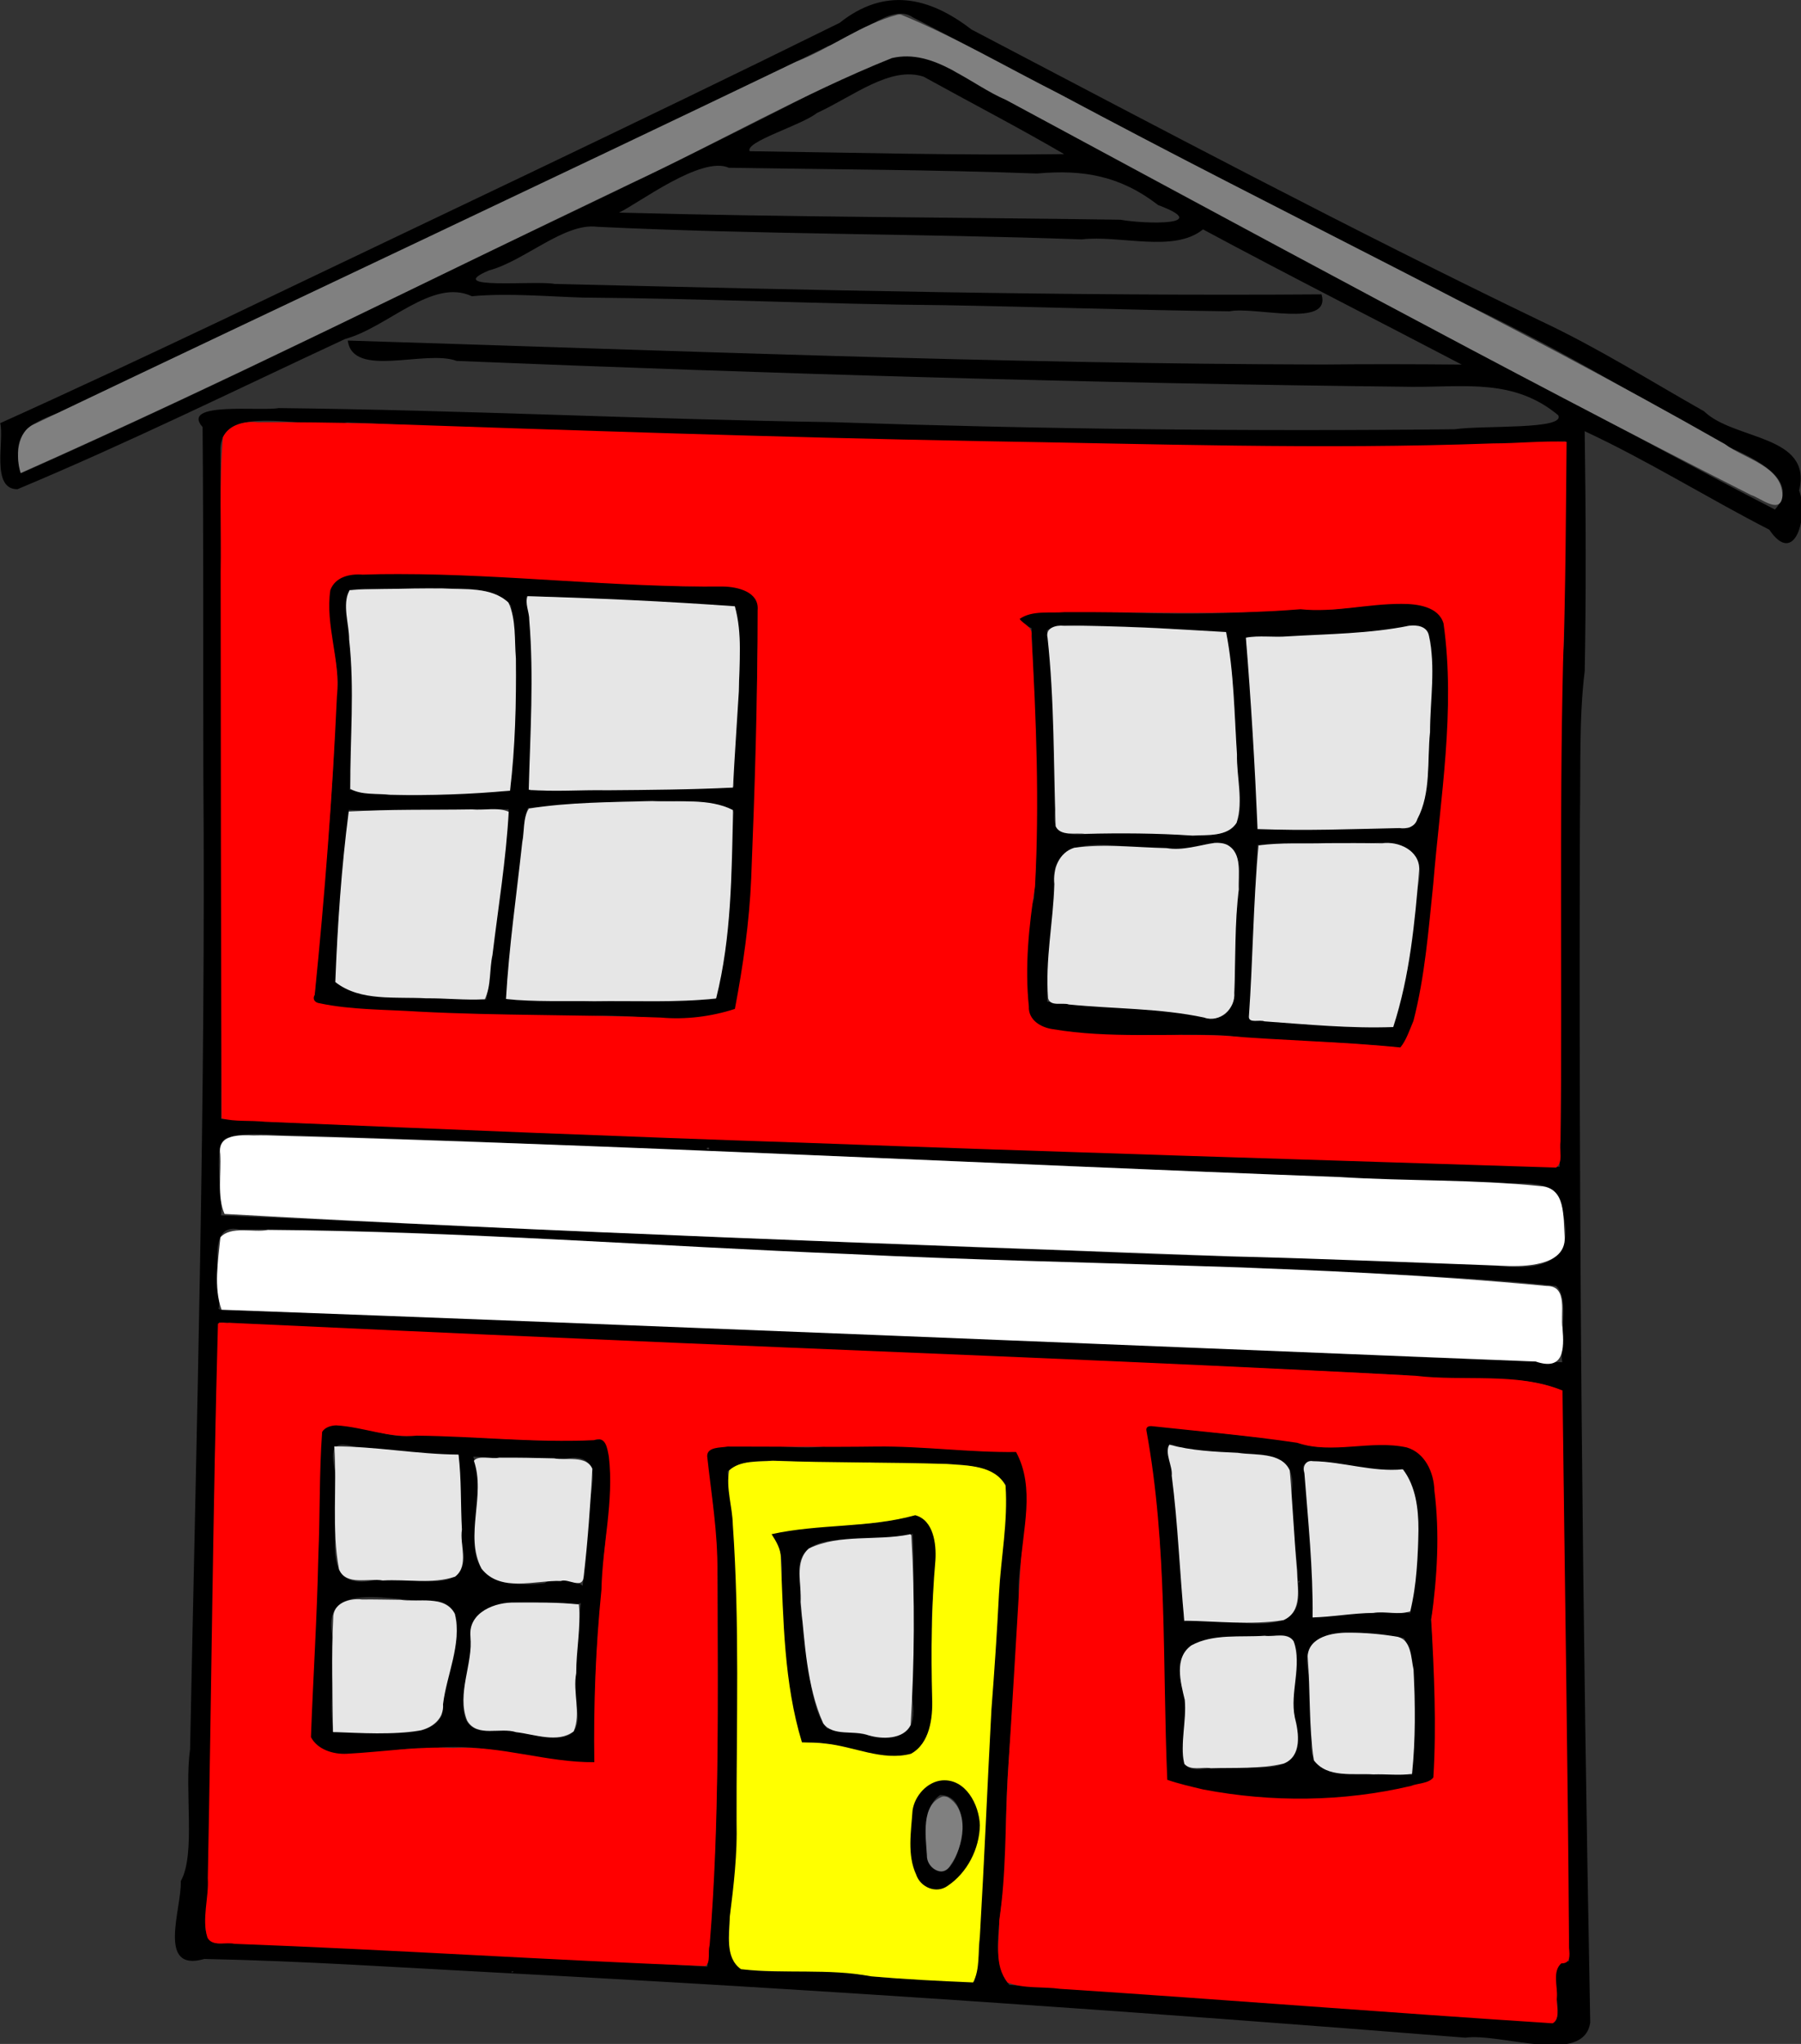 <?xml version="1.0" encoding="UTF-8" standalone="no"?>
<!-- Created with Inkscape (http://www.inkscape.org/) -->

<svg
   xmlns:dc="http://purl.org/dc/elements/1.1/"
   xmlns:cc="http://creativecommons.org/ns#"
   xmlns:rdf="http://www.w3.org/1999/02/22-rdf-syntax-ns#"
   xmlns:svg="http://www.w3.org/2000/svg"
   xmlns="http://www.w3.org/2000/svg"
   xmlns:sodipodi="http://sodipodi.sourceforge.net/DTD/sodipodi-0.dtd"
   xmlns:inkscape="http://www.inkscape.org/namespaces/inkscape"
   id="svg2"
   version="1.1"
   inkscape:version="0.48.4 r9939"
   width="1227.203"
   height="1392.105"
   sodipodi:docname="house.svg">
  <rect width="100%" height="100%" fill="#333333" stroke="none"/>
  <defs
     id="defs6" />
  <sodipodi:namedview
     pagecolor="#ffffff"
     bordercolor="#666666"
     borderopacity="1"
     objecttolerance="10"
     gridtolerance="10"
     guidetolerance="10"
     inkscape:pageopacity="0"
     inkscape:pageshadow="2"
     inkscape:window-width="1366"
     inkscape:window-height="744"
     id="namedview4"
     showgrid="false"
     inkscape:zoom="0.19281046"
     inkscape:cx="-192.65713"
     inkscape:cy="822.06376"
     inkscape:window-x="0"
     inkscape:window-y="24"
     inkscape:window-maximized="1"
     inkscape:current-layer="svg2"
     fit-margin-top="0"
     fit-margin-left="0"
     fit-margin-right="0"
     fit-margin-bottom="0" />
  <g
     id="g3144"
     transform="matrix(0.685,0,0,0.685,-244.186,-44.526)"
     inkscape:export-xdpi="36.669998"
     inkscape:export-ydpi="36.669998"
     inkscape:export-filename="/home/jordan/websites/Foundations/meaghanlos.github.io/assets/house.png">
    <path
       sodipodi:nodetypes="cccccccccccccccccccccccccccccccccccccccccccccccccccccccccccccccccccccccccccccccccccccccccccccccccccccccccccccccccccccccccccccccccccccccccccccccccccccccccccccccccccccccccccccccccccccccccccccccccccccccccccccccccccccccccccccccccccccccccccccccccccccccccccccccccccccccccccccccccccccccccccccccccccccc"
       inkscape:connector-curvature="0"
       id="path2987"
       d="m 356.673,485.757 c 73.021,-32.917 147.244,-67.748 220.236,-102.328 205.126,-98.35 410.747,-194.969 614.777,-295.71 44.665,-35.538 88.606,-26.229 131.123,6.589 187.904,98.47 375.393,197.92 566.629,289.988 56.143,26.331 108.319,59.222 162.077,89.608 30.037,29.113 108.201,23.082 94.659,78.752 9.504,25.481 -4.212,76.691 -29.674,39.049 -61.64,-31.667 -121.225,-68.924 -183.66,-97.969 1.125,79.344 1.513,159.794 0.025,238.486 -5.694,45.44 -3.955,97.176 -4.762,145.024 -1.373,399.788 2.615,799.054 10.251,1198.783 -6.434,42.873 -88.504,10.107 -124.353,15.01 -320.128,-25.552 -640.503,-47.827 -961.232,-64.592 -97.625,-5.085 -195.315,-11.721 -293.012,-13.679 -47.954,13.747 -22.308,-50.416 -23.452,-77.406 15.076,-26.656 3.373,-90.111 9.231,-130.862 6.527,-323.568 15.683,-647.151 13.205,-970.831 -0.247,-114.664 0.198,-229.333 -0.741,-343.993 -22.602,-25.762 57.447,-15.552 75.641,-18.918 183.591,1.974 367.014,11.239 550.608,13.987 206.357,6.9 412.927,9.359 619.379,7.043 29.318,-4.123 110.57,0.683 102.841,-13.971 -44.063,-36.568 -92.051,-27.846 -145.592,-28.197 -316.81,-3.417 -633.564,-12.844 -950.126,-25.764 -31.074,-11.566 -103.271,17.799 -108.32,-20.238 322.776,9.943 646.195,23.066 969.422,23.816 46.215,-0.477 92.492,-0.358 138.647,0.065 -85.654,-44.887 -172.194,-88.613 -257.344,-134.417 -28.953,23.64 -82.516,5.429 -120.78,9.944 -160.586,-5.768 -321.508,-4.803 -481.945,-12.527 -32.578,-4.221 -72.505,34.141 -107.431,43.346 -47.373,19.835 46.868,9.737 65.234,13.481 254.215,6.015 508.564,12.216 762.816,10.361 10.098,34.032 -66.647,11.703 -91.394,16.844 -95.221,-1.173 -188.886,-4.391 -283.156,-6.069 -120.172,-0.944 -240.592,-6.739 -360.422,-7.589 -33.449,-0.955 -74.025,-4.701 -110.232,-1.333 -39.42,-18.371 -83.566,30.95 -125.994,42.479 -108.373,50.384 -215.835,103.361 -326.038,149.402 -26.703,0.205 -12.865,-48.75 -17.142,-65.664 z m 20.631,49.881 C 522.803,470.795 667.133,401.325 809.1,331.018 c 140.825,-66.158 281.853,-133.965 419.665,-206.8 25.846,-8.668 51.963,-6.893 78.675,12.782 191.948,104.285 384.147,208.269 577.439,309.208 79.317,41.265 157.607,84.53 237.221,125.427 C 2150.489,540.281 2094.156,517.158 2067,505.507 1980.244,455.424 1894.027,404.38 1803.038,361.905 1621.475,272.642 1444.128,174.907 1264.581,82.277 c -22.049,-15.62 -56.457,22.501 -84.297,28.457 C 926.697,235.263 669.96,353.061 415.258,475.23 382.691,487.131 367.348,496.898 377.304,535.638 z m 204.923,1460.699 c 159.321,7.579 318.678,14.567 477.887,23.977 11.65,-126.259 10.632,-253.583 10.22,-380.432 -0.033,-43.316 -5.185,-87.737 -12.422,-129.635 19.846,-19.636 86.875,0.061 125.113,-8.218 61.786,-3.618 123.06,6.871 184.712,6.259 25.629,42.02 -0.996,98.943 2.304,146.716 -1.066,78.476 -13.146,156.276 -12.89,234.909 6.233,46.323 -23.048,117.517 3.349,148.627 177.522,10.575 354.777,25.973 532.304,36.78 31.931,12.069 -8.719,-63.78 24.384,-60.243 -2.909,-188.98 -3.738,-378.209 -7.079,-567.214 -42.522,-19.596 -105.324,-6.967 -155.167,-15.415 -334.85,-16.88 -670.008,-27.863 -1004.943,-43.972 -58.624,-2.318 -117.287,-4.826 -175.81,-8.582 -6.612,180.738 -5.089,361.809 -10.483,542.643 8.615,20.458 -21.537,83.24 18.52,73.8 z m 82.305,-205.536 c 6.17,-99.644 10.068,-199.508 9.92,-299.3 8.087,-28.447 68.834,11.209 98.826,-1.051 61.442,3.28 123.273,9.906 184.887,5.44 17.351,41.492 -4.088,97.628 -1.779,144.549 -7.818,58.897 -8.935,119.03 -8.039,177.855 -51.887,1.84 -109.813,-23.493 -165.522,-14.353 -31.874,-4.859 -107.137,23.072 -118.293,-13.139 z m 23.645,-3.195 c 30.952,-6.388 93.7,13.251 107.946,-17.412 -3.051,-33.179 38.434,-104.717 -4.324,-113.159 -41.428,2.58 -123.878,-27.129 -102.375,43.218 0.313,29.038 -5.915,58.687 -1.246,87.353 z m 1.292,-261.106 c 13.275,41.215 -27.872,127.339 44.625,108.558 39.048,-2.167 98.311,20.57 80.293,-41.661 -2.44,-17.244 -7.631,-163.637 17.122,-64.829 9.892,40.048 -39.609,123.074 66.717,110.5 26.641,-17.865 72.543,22.34 22.147,21.08 -39.669,-3.238 -107.865,-10.643 -94.539,45.352 -4.519,38.218 -28.428,92.552 33.164,78.067 36.895,7.881 85.641,26.568 68.612,-30.968 0.879,-63.731 12.885,-126.593 13.824,-190.26 8.337,-29.589 8.564,-55.521 -26.647,-45.905 -66.138,-0.817 -132.131,-5.775 -197.971,-10.559 -25.14,-8.303 -32.916,-6.888 -27.348,20.625 z m 807.431,-45.401 c 47.392,5.873 97.646,11.975 146.599,16.087 43.87,22.798 126.549,-24.581 138.96,36.464 6.869,46.928 7.624,95.104 -2.508,141.449 4.132,53.211 8.911,107.079 2.656,160.1 -80.814,26.358 -190.672,25.474 -266.462,0.166 0.15,-21.379 0.666,-8.804 -1.467,-47.189 -1.248,-101.449 0.552,-203.876 -19.408,-303.754 l 1.63,-3.324 z m 26.128,49.901 c 4.976,48.632 9.354,97.44 11.22,146.248 37.39,-9.296 123.16,26.896 113.131,-36.263 0.239,-28.235 -5.796,-50.901 -7.479,-84.888 17.216,-71.842 -75.106,-31.451 -116.115,-54.288 -13.373,-3.932 2.239,24.191 -0.756,29.192 z m 66.669,289.687 c 37.554,5.446 68.924,-0.023 54.559,-45.913 -10.959,-25.69 24.61,-97.641 -25.694,-81.546 -46.489,-0.864 -106.077,-8.461 -83.512,57.17 9.887,38.017 -26.982,87.699 33.326,70.299 l 10.362,0.011 10.959,-0.021 3e-4,0 z m 58.906,-181.958 c 2.102,-3.96 -2.253,-0.935 0,0 z M 1655.006,1532 c 4.044,47.054 8.524,94.128 7.494,141.418 28.733,-4.784 106.326,-10.288 96.434,-1.918 6.726,-44.719 18.941,-115.624 -8.428,-145.95 -19.105,11.921 -113.452,-26.974 -95.5,6.45 z m 6.514,264 c -8.444,49.938 74.571,27.079 99.561,33.806 1.999,-41.509 8.126,-108.767 -8.013,-136.061 -38.847,-5.019 -114.861,-21.193 -92.305,44.139 0.17,19.373 0.396,38.747 0.757,58.116 z M 575.552,1367.307 c 327.03,9.828 654.131,25.409 981.448,37.669 117.82,5.09 235.624,11.125 353.5,14.524 -3.228,-23.523 8.083,-64.294 -6.297,-75.952 -99.913,-10.887 -204.152,-12.241 -298.752,-17.678 -24.651,-2.878 -65.805,-0.453 -81.622,-1.909 -64.61,-3.431 -113.88,-2.909 -176.103,-5.777 -251.206,-5.704 -522.101,-31.348 -753.232,-30.84 -36.47,-7.567 -15.005,55.532 -20.621,78.95 l 1.678,1.007 1.2e-4,0 z M 576.542,652 c 0.311,175.165 1.245,350.338 -0.042,525.5 107.401,6.8 215.539,7.456 322.5,13.975 148.005,4.396 298.512,10.955 447.5,16.045 187.08,5.446 374.309,12.573 561.305,17.585 4.225,-131.658 -2.209,-263.969 0.88,-395.727 -2.643,-44.724 0.818,-85.724 3.639,-128.722 0.615,-65.614 0.977,-131.231 1.529,-196.846 -204.723,11.343 -409.93,2.435 -614.821,0.341 -199.069,-4.788 -398.11,-10.275 -597.036,-19.058 -38.084,8.748 -128.904,-23.413 -126.256,29.783 0.432,45.706 0.621,91.421 0.801,137.125 z m 92.866,402.503 c 7.745,-98.084 19.336,-197.883 21.123,-296.983 11.015,-36.014 -34.774,-118.916 17.147,-122.097 104.024,-5.507 207.615,10.238 311.656,10.802 39.967,7.931 104.66,-19.622 91.224,46.805 -3.407,128.813 2.601,257.257 -22.413,375.698 -46.469,18.793 -101.227,2.032 -151.596,7.279 -84.294,-0.339 -168.642,-3.588 -252.648,-9.977 -3.536,-1.653 -23.513,-2.695 -14.493,-11.527 z m 21.858,-12.317 c 34.231,24.944 101.854,10.059 148.963,16.664 6.289,-62.488 18.299,-125.976 22.267,-189.224 -53.044,-0.172 -106.107,3.979 -159.108,0.65 -5.014,57.064 -12.853,114.644 -12.121,171.911 z m 11.207,-360.596 c 7.178,55.897 7.111,112.543 1.85,168.602 51.737,11.616 106.758,1.867 159.642,1.239 4.886,-60.918 9.57,-123.606 0.779,-184.376 -26.076,-29.368 -92.812,-10.796 -134.492,-16.158 -31.673,-2.534 -31.663,1.781 -27.78,30.693 z M 868.5,1059.253 c 66.516,0.37 133.315,2.917 199.695,-0.873 15.684,-60.176 15.313,-124.007 18.024,-185.94 -14.236,-22.726 -203.433,-4.07 -203.433,-4.07 0,0 -4.009,-6.816 -7.557,50.118 -5.809,46.534 -12.767,93.133 -14.729,140.012 2.666,0.251 5.335,0.501 8,0.753 z m 12.495,-396.767 c 11.858,62.303 1.125,126.202 2.921,188.962 67.438,-5.864 135.155,1.498 202.507,-4.471 -2.906,-59.74 14.022,-119.601 1.216,-178.979 -68.737,-4.417 -138.1,-7.401 -207.055,-10.389 l -0.615,1.632 1.026,3.244 z m 503.995,295.608 c 6.098,-89.471 0.684,-179.184 -2.489,-268.594 -45.841,-18.376 48.535,-18.975 67.088,-16.512 67.52,3.03 134.907,3.688 201.953,-4.012 42.752,11.139 115.38,-24.327 141.919,12.007 13.883,101.909 -8.401,204.117 -13.805,305.985 -9.046,39.71 -5.652,86.307 -29.055,119.946 -50.843,-5.219 -102.67,-6.906 -153.614,-9.154 -45.279,-12.218 -209.23,11.631 -216.94,-23.873 -3.223,-33.911 -5.378,-83.179 4.943,-115.792 z m 12.88,-266.248 c 10.662,55.856 4.057,114.996 10.047,171.943 -15.624,48.56 40.424,23.709 68.584,29.68 35.898,-8.128 125.372,26.254 111.632,-36.303 -2.092,-54.38 -3.015,-110.97 -11.965,-163.751 -31.969,1.7 -60.677,-5.984 -93.346,-4.344 -24.308,0.71 -71.286,-7.675 -84.951,2.776 z m 0.381,369.079 c 49.881,7.269 100.652,3.783 150.25,13.57 59.11,19.101 25.721,-70.224 37.938,-102.527 3.57,-36.416 11.882,-84.422 -40.756,-64.146 -42.135,11.868 -125.516,-24.523 -139.757,20.414 1.367,44.125 -9.261,90.36 -7.675,132.689 z M 1597.9,719.5 c 4.226,56.701 9.473,113.366 9.389,170.29 50.397,0.249 101.36,-1.72 151.25,-1.747 25.738,-18.415 16.245,-94.762 21.931,-134.24 -3.34,-30.751 12.25,-83.549 -35.97,-62.228 -49.061,2.684 -98.08,9.695 -147.246,7.534 -2.418,6.408 1.942,13.886 0.646,20.391 z m 2.85,359.615 c 46.651,3.403 93.419,7.319 140.238,6.885 16.327,-41.389 20.407,-88.124 23.76,-132.599 14.029,-39.719 -10.666,-53.937 -45.021,-50.016 -37.425,0.775 -74.996,-0.464 -112.308,1.683 -3.224,57.269 -3.199,115.062 -8.344,172.343 l 1.675,1.704 z M 576.282,1273.427 c 239.292,10.734 484.864,21.526 706.205,29.956 43.564,2.519 94.088,3.147 140.143,5.12 139.175,8.098 278.765,5.412 417.957,14.514 44.002,6.106 86.053,0 69.615,-54.65 0.158,-46.346 -78.124,-15.79 -113.895,-27.956 -277.608,-11.533 -554.961,-24.128 -832.197,-34.634 -107.771,-4.406 -206.191,-8.763 -308.287,-11.806 -24.578,0.573 -51.831,-4.43 -70.822,1.847 -19.955,0.845 -5.633,61.047 -8.718,77.608 z m 37.649,-76.884 c 4.925,0.365 -3.327,3.188 0,0 z M 669.941,1197 c 5.035,1.898 -3.627,3.106 0,0 z M 874,1203 c 2.997,3.131 -3.942,5.203 0,0 z m -6.812,822.683 c -0.434,-1.925 -4.383,1.433 0,0 z M 972.25,276.402 c 166.207,4.484 332.553,4.63 498.754,7.066 25.605,4.549 92.207,5.835 37.575,-14.541 -37.52,-29.005 -74.363,-35.618 -120.579,-31.387 -102.116,-3.828 -204.354,-4.07 -306.478,-5.721 -27.412,-12.274 -90.272,35.711 -109.272,44.583 z M 1061.059,1208 c 3.627,-3.106 -5.035,-1.898 0,0 z m 19.949,326.5 c 16.778,118.097 6.691,237.816 8.355,356.673 7.821,40.109 -23.761,107.437 3.138,130.99 34.627,7.247 87.733,-1.699 106.171,3.479 36.129,8.529 85.677,6.833 126.836,9.807 8.632,-31.485 3.95,-80.058 9.275,-116.903 3.331,-74.096 4.891,-148.266 12.56,-221.987 -1.364,-52.227 11.32,-103.226 9.518,-155.275 -21.725,-33.021 -93.705,-14.411 -135.447,-22.324 -42.171,7.269 -116.972,-13.041 -141.189,9.055 l 0.784,6.486 z m 39.944,55.965 c 45.889,-13.804 100.115,-3.39 147.486,-20.502 37.031,16.861 9.045,82.735 16.18,118.482 -6.118,36.146 11.3,81.888 -10.823,112.264 -21.345,31.603 -82.179,-10.085 -119.688,-2.05 -12.965,-36.997 -17.172,-88.914 -20.474,-133.321 -2.286,-27.466 8.277,-59.406 -12.68,-74.873 z m 32.539,81.02 c 8.666,35.703 6.03,89.484 25.683,112.165 37.861,2.135 97.092,31.091 84.045,-32.931 -0.1,-53.559 3.717,-107.123 1.231,-160.664 -40.016,15.981 -126.58,-16.547 -111.362,51.547 -1.122,10.05 -0.307,19.822 0.404,29.883 z m 107.574,207.014 c 2.507,-53.371 57.789,-63.348 69.71,-8.165 11.523,41.806 -51.086,116.502 -68.454,45.254 -1.826,-12.245 -2.227,-24.748 -1.256,-37.09 z m 19.502,36.246 c 23.393,46.214 54.105,-64.983 11.11,-64.988 -18.627,12.73 -14.338,45.432 -11.11,64.988 z M 1102.25,215.353 c 104.164,1.352 208.935,4.319 312.75,2.877 -45.905,-26.763 -93.297,-51.294 -139.763,-76.978 -33.208,-10.823 -69.689,19.318 -106.167,36.14 -15.617,12.355 -71.883,28.536 -66.82,37.961 z"
       style="fill:#000000" />
    <path
       inkscape:connector-curvature="0"
       id="path3002"
       d="m 573.27,1381.206 c -4.998,183.719 -6.491,367.51 -10.085,551.251 1.19,19.547 -6.226,40.225 -0.344,59.136 4.935,9.248 18.298,4.173 26.76,6.131 156.277,5.813 312.359,16.157 468.621,22.119 5.388,-3.806 2.235,-14.457 4.147,-20.616 10.091,-123.455 8.003,-247.471 7.705,-371.218 0.591,-38.696 -5.995,-76.884 -10.132,-115.179 -0.012,-9.525 13.627,-8.201 20.228,-9.512 49.4,-0.01 98.826,0.641 148.242,-0.032 46.35,-0.509 92.443,6.04 138.787,5.418 19.409,35.932 6.285,77.654 4.288,115.911 -4.204,69.79 -8.266,139.597 -12.723,209.377 -2.486,46.773 -1.366,93.795 -8.247,140.234 -0.037,20.466 -5.689,44.878 8.372,62.063 16.267,6.276 35.014,3.812 52.191,6.208 163.359,10.635 326.639,23.761 489.949,34.248 8.156,-5.137 3.191,-17.981 4.183,-25.901 0.85,-10.656 -4.76,-25.625 4.355,-33.694 9.235,0.18 8.466,-7.595 7.725,-15.242 -1.251,-184.791 -4.314,-369.565 -6.522,-554.346 -46.166,-18.555 -97.928,-8.834 -146.523,-14.669 -278.176,-14.891 -556.601,-24.649 -834.896,-37.063 -114.983,-4.867 -229.953,-10.33 -344.908,-15.598 -3.489,0.689 -8.409,-1.364 -11.174,0.974 z m 117.642,101.025 c 26.981,1.571 52.785,12.961 80.223,10.232 58.705,0.601 117.312,7.21 176.088,4.487 11.964,-4.381 13.225,7.628 14.902,16.396 5.194,44.291 -6.452,88.183 -7.372,132.417 -5.716,56.883 -7.918,114.289 -7.069,171.345 -47.23,0.476 -92.953,-16.707 -140.391,-14.154 -35.423,-1.738 -70.476,3.976 -105.723,5.788 -13.8,0.764 -29.481,-4.325 -35.779,-16.56 2.201,-60.045 6.142,-120.049 7.342,-180.154 1.839,-41.031 0.779,-82.583 3.797,-123.321 2.82,-4.633 8.852,-6.328 13.982,-6.475 z m 810.947,0.745 c 48.299,5.231 96.854,9.413 144.918,16.561 35.336,11.874 73.271,-3.23 109.104,4.641 18.007,5.318 26.987,24.733 27.443,42.849 5.426,42.61 2.791,85.879 -3.09,128.257 2.684,52.231 5.323,104.731 2.063,157.009 -4.628,6.105 -15.447,5.667 -22.463,8.481 -67.449,15.841 -138.391,16.467 -206.347,3.495 -12.034,-2.858 -24.197,-5.594 -35.871,-9.627 -4.949,-115.808 0.348,-232.716 -20.744,-347.254 -0.649,-3.527 2.082,-4.53 4.985,-4.412 z"
       style="fill:#ff0000;fill-opacity:1;stroke:none" />
    <path
       inkscape:connector-curvature="0"
       id="path3004"
       d="m 612.809,484.822 c -13.154,-1.246 -28.498,2.154 -34.611,15.013 -3.864,44.751 -1.429,89.965 -2.235,134.89 0.132,180.752 0.279,361.504 0.917,542.255 13.304,3.581 29.007,1.827 43.137,3.383 177.86,7.418 355.72,14.877 533.64,20.759 250.191,9.259 500.497,16.777 750.696,24.795 7.644,-5.43 2.809,-17.916 4.45,-25.901 1.793,-159.102 -1.254,-318.262 2.54,-477.331 2.637,-72.781 2.741,-145.621 3.495,-218.438 -23.644,-1.109 -48.926,1.611 -73.229,1.629 -170.457,6.262 -341.014,0.367 -511.48,-2.303 -201.688,-3.769 -403.296,-10.662 -604.893,-17.549 -37.469,-0.872 -74.948,-1.379 -112.428,-1.203 z m 140.449,150.992 c 107.677,0.008 215.036,13.373 322.671,12.377 14.37,0.274 35.85,5.228 34.198,23.551 -0.038,88.873 -2.827,177.761 -6.384,266.559 -1.863,43.658 -8.071,86.974 -16.239,129.861 -23.526,7.655 -49.183,10.807 -73.691,8.595 -80.161,-3.095 -160.589,-1.729 -240.781,-5.904 -32.842,-2.184 -66.512,-1.55 -98.68,-8.307 -4.894,-0.631 -7.275,-4.298 -4.813,-8.481 10.039,-98.758 17.576,-197.83 22.119,-297 3.727,-35.423 -11.793,-70.116 -6.59,-105.322 4.967,-13.204 19.399,-16.377 32.199,-15.369 11.991,-0.44 23.993,-0.604 35.991,-0.561 z m 997.237,29.625 c 15.335,-0.08 37.078,2.498 41.946,19.54 12.059,86.258 -3.22,173.158 -10.26,259.204 -4.753,45.489 -8.229,91.591 -19.713,135.956 -3.808,8.892 -7.144,19.253 -13.004,26.358 -58.37,-5.954 -117.151,-6.77 -175.575,-11.747 -56.675,-2.589 -114.027,3.03 -170.202,-6.472 -11.916,-1.697 -24.351,-9.057 -23.767,-22.523 -4.139,-39.837 0.043,-79.931 6.125,-119.297 4.479,-83.026 1.219,-166.328 -3.49,-249.274 1.588,-9.004 -8.017,-11.335 -11.804,-16.79 12.487,-8.788 30.227,-5.492 44.925,-6.762 78.156,-0.371 156.489,3.466 234.482,-2.865 33.584,3.504 66.754,-5.476 100.337,-5.329 z"
       style="fill:#ff0000;fill-opacity:1;stroke:none" />
    <path
       inkscape:connector-curvature="0"
       id="path3006"
       d="m 1125.151,1517.415 c -14.337,1.228 -32.223,-0.789 -43.321,9.627 -3.409,17.655 3.262,36.025 3.603,53.906 6.922,98.354 3.496,197.069 3.792,295.582 0.795,31.699 -2.866,63.121 -6.813,94.482 -0.1,17.107 -5.155,40.505 11.223,51.927 42.978,4.887 86.842,-0.969 129.608,7.133 33.63,2.913 67.645,4.676 101.207,6.047 7.178,-13.459 4.609,-30.424 6.704,-45.269 4.426,-75.224 7.54,-150.511 11.527,-225.761 2.972,-38.451 5.581,-76.896 7.527,-115.402 1.906,-35.816 9.088,-71.723 6.503,-107.574 -11.071,-20.578 -38.132,-19.831 -58.501,-21.509 -57.666,-1.852 -115.392,-1.07 -173.059,-3.188 z m 141.767,54.151 c 18.168,4.871 21.081,28.425 20.056,44.696 -3.978,45.627 -4.432,91.412 -3.266,137.183 0.757,19.631 -2.267,45.001 -21.03,55.297 -28.486,7.572 -56.958,-7.441 -85.266,-10.143 -7.695,-1.01 -15.464,-0.984 -23.208,-1.203 -18.018,-59.258 -18.38,-121.669 -21.03,-182.967 0.262,-9.154 -4.875,-17.261 -9.168,-24.01 46.968,-10.449 96.258,-5.967 142.913,-18.852 z m 26.703,263.649 c 23.492,-1.813 36.9,24.229 37.59,44.581 -0.436,23.49 -12.52,47.244 -32.147,60.34 -11.385,8.197 -27.091,1.276 -31.23,-11.231 -9.133,-19.739 -5.029,-42.73 -3.61,-63.778 2.038,-14.465 14.502,-28.622 29.396,-29.912 z"
       style="fill:#ffff00;fill-opacity:1;stroke:none" />
    <path
       inkscape:connector-curvature="0"
       id="path3008"
       d="m 716.711,1655.361 c -12.7,-1.504 -29.276,3.415 -28.769,18.882 -1.948,37.558 -0.625,75.282 -0.243,112.886 28.27,0.959 58.765,3.149 87.359,-1.702 12.312,-3.147 23.216,-12.085 22.123,-25.932 3.704,-29.795 18.871,-59.793 11.751,-89.952 -10.202,-19.074 -36.683,-11.122 -54.215,-13.858 -12.668,-0.105 -25.34,-0.488 -38.007,-0.324 z"
       style="fill:#e6e6e6;fill-opacity:1;stroke:none" />
    <path
       inkscape:connector-curvature="0"
       id="path3010"
       d="m 688.996,1503.171 c 2.864,40.595 -2.773,82.033 4.7,122.124 6.759,16.754 29.657,8.53 43.517,11.183 23.732,-1.424 49.201,3.751 71.962,-3.809 14.124,-10.94 4.425,-31.948 6.806,-46.836 -1.396,-24.719 -0.412,-50.515 -3.402,-74.559 -41.152,-0.261 -83.142,-8.307 -123.583,-8.104 z"
       style="fill:#e6e6e6;fill-opacity:1;stroke:none" />
    <path
       inkscape:connector-curvature="0"
       id="path3012"
       d="m 852.936,1514.354 c -7.281,1.804 -20.493,-2.862 -25.041,3.079 11.969,34.964 -9.658,73.688 7.537,107.213 18.726,24.046 53.241,11.408 78.931,12.318 7.365,-2.817 21.173,8.649 22.691,-3.89 4.16,-35.661 6.713,-71.852 8.671,-107.619 -5.859,-13.847 -26.328,-8.153 -38.167,-10.441 -18.201,-0.462 -36.415,-0.837 -54.622,-0.661 z"
       style="fill:#e6e6e6;fill-opacity:1;stroke:none" />
    <path
       inkscape:connector-curvature="0"
       id="path3014"
       d="m 869.306,1658.44 c -19.823,-0.961 -47.21,9.597 -44.814,33.55 2.59,27.846 -14.139,56.956 -3.323,83.793 9.868,17.081 33.093,6.396 48.704,11.507 18.244,2.018 41.134,11.284 57.294,-0.81 7.561,-17.994 -1.103,-38.846 2.512,-57.861 -0.081,-22.649 4.854,-46.094 2.593,-68.315 -20.788,-2.423 -42.008,-1.808 -62.967,-1.864 z"
       style="fill:#e6e6e6;fill-opacity:1;stroke:none" />
    <path
       inkscape:connector-curvature="0"
       id="path3016"
       d="m 1260.882,1590.692 c -32.772,6.634 -68.96,-0.813 -99.758,13.938 -14.807,12.841 -7.088,36.108 -8.185,53.323 4.067,40.48 5.802,83.009 22.448,120.585 9.885,13.414 30.896,6.407 44.914,11.82 13.687,4.176 34.805,4.385 42.04,-10.28 3.796,-62.503 4.287,-125.496 0.729,-188.008 -0.198,-1.155 -1.042,-2.068 -2.188,-1.378 z"
       style="fill:#e6e6e6;fill-opacity:1;stroke:none" />
    <path
       inkscape:connector-curvature="0"
       id="path3018"
       d="m 1519.718,1501.388 c -5.112,8.533 3.343,21.102 2.323,30.858 6.184,47.787 7.956,96.76 12.507,144.184 32.721,0.501 66.175,4.51 98.542,-0.486 19.563,-8.574 13.938,-32.382 13.578,-49.426 -2.89,-33.169 -4.389,-66.509 -7.257,-99.603 -8.491,-18.589 -34.699,-14.509 -51.536,-17.41 -22.873,-1.071 -46.274,-2.063 -68.157,-8.117 z"
       style="fill:#e6e6e6;fill-opacity:1;stroke:none" />
    <path
       inkscape:connector-curvature="0"
       id="path3022"
       d="m 1662.624,1517.848 c -7.016,-1.357 -10.523,4.959 -8.653,11.231 3.678,47.964 8.766,95.942 8.194,144.116 19.326,-0.409 40.336,-4.327 60.45,-4.481 12.017,-1.943 25.303,2.404 36.678,-1.593 6.498,-26.175 7.598,-54.022 8.172,-81.083 0.014,-20.827 -2.564,-43.251 -15.45,-60.111 -30.123,2.951 -59.441,-7.583 -89.392,-8.08 z"
       style="fill:#e6e6e6;fill-opacity:1;stroke:none" />
    <path
       inkscape:connector-curvature="0"
       id="path3024"
       d="m 1697.521,1688.38 c -15.613,-0.227 -38.965,4.167 -40.284,23.265 2.828,34.442 1.029,69.421 6.189,103.603 13.613,18.109 39.38,12.469 59.079,14.012 12.752,-0.462 26.296,1.285 38.565,-0.546 3.712,-34.346 3.087,-69.221 1.549,-103.71 -2.603,-11.285 -1.937,-28.887 -15.588,-32.498 -16.289,-2.814 -32.967,-4.262 -49.509,-4.126 z"
       style="fill:#e6e6e6;fill-opacity:1;stroke:none" />
    <path
       inkscape:connector-curvature="0"
       id="path3026"
       d="m 1614.547,1691.417 c -24.17,1.684 -50.938,-2.313 -72.946,9.569 -17.548,12.41 -10.744,36.761 -6.59,54.208 1.944,21.105 -4.909,42.773 -0.459,63.549 6.022,7.198 18.038,2.766 26.302,4.412 24.113,-0.7 48.987,0.882 72.545,-4.641 18.227,-7.171 15.153,-30.507 11.117,-45.842 -5.202,-24.999 7.522,-51.421 -1.261,-75.869 -5.997,-9.043 -19.935,-4.084 -28.709,-5.386 z"
       style="fill:#e6e6e6;fill-opacity:1;stroke:none" />
    <path
       inkscape:connector-curvature="0"
       id="path3028"
       d="m 1675.976,903.334 c -22.399,0.827 -45.621,-0.942 -67.56,2.349 -5.349,56.58 -5.598,113.678 -9.627,170.418 0.095,6.646 11.07,2.428 15.46,4.423 42.563,3.057 85.773,7.225 128.141,5.663 16.462,-50.666 21.521,-104.092 25.843,-156.895 0.377,-18.473 -20.586,-28.373 -36.903,-25.729 -18.448,-0.426 -36.903,-0.29 -55.354,-0.229 z"
       style="fill:#e6e6e6;fill-opacity:1;stroke:none" />
    <path
       inkscape:connector-curvature="0"
       id="path3030"
       d="m 1564.809,903.105 c -15.96,2.27 -31.533,7.894 -47.962,5.157 -30.507,-0.636 -61.49,-4.469 -91.799,-0.344 -15.255,4.761 -21.306,21.275 -19.782,36.099 -1.061,37.834 -9.266,75.623 -6.176,113.461 2.01,8.785 14.434,3.982 20.738,6.276 44.725,4.464 90.361,3.613 134.38,12.978 15.498,5.74 31.697,-8.988 30.028,-24.866 1.465,-34.204 0.331,-68.535 4.526,-102.575 -0.894,-14.71 4.129,-36.008 -11.69,-44.352 -3.803,-1.731 -8.116,-2.044 -12.263,-1.834 z"
       style="fill:#e6e6e6;fill-opacity:1;stroke:none" />
    <path
       inkscape:connector-curvature="0"
       id="path3032"
       d="m 1414.618,687.189 c -7.496,-0.914 -18.518,2.073 -16.102,11.804 6.813,62.256 5.899,125.115 8.08,187.609 4.789,10.168 19.831,6.19 28.995,7.507 35.725,-0.864 71.45,-0.705 107.099,1.719 14.69,-0.91 35.173,1.456 43.951,-12.893 6.814,-21.878 -0.088,-45.397 0.308,-67.84 -2.729,-40.502 -2.921,-82.147 -10.852,-121.659 -53.762,-3.134 -107.606,-6.572 -161.479,-6.246 z"
       style="fill:#e6e6e6;fill-opacity:1;stroke:none" />
    <path
       inkscape:connector-curvature="0"
       id="path3034"
       d="m 1758.377,687.131 c -39.673,7.994 -80.749,8.177 -121.138,10.601 -13.674,1.174 -28.513,-1.192 -41.43,1.318 5.143,63.291 8.929,126.86 11.633,190.187 46.483,2.061 94.085,0.071 140.961,-0.885 7.572,1.074 15.579,-0.981 17.997,-9.028 13.903,-26.327 9.525,-57.578 12.596,-86.29 0.084,-32.009 5.86,-64.846 -1.193,-96.391 -1.95,-8.941 -11.348,-10.26 -19.426,-9.512 z"
       style="fill:#e6e6e6;fill-opacity:1;stroke:none" />
    <path
       inkscape:connector-curvature="0"
       id="path3036"
       d="m 881.36,657.793 c -3.216,6.519 1.825,16.16 1.604,23.723 4.645,56.125 0.923,112.508 -0.516,168.699 25.012,2.26 51.949,0.027 77.702,0.546 41.82,-0.305 83.655,-0.654 125.435,-2.666 1.646,-31.235 3.946,-63.862 5.845,-95.638 0.296,-28.098 3.768,-57.415 -4.011,-84.636 -68.514,-4.959 -137.367,-8.083 -206.06,-10.028 z"
       style="fill:#e6e6e6;fill-opacity:1;stroke:none" />
    <path
       inkscape:connector-curvature="0"
       id="path3038"
       d="m 768.016,650.114 c -21.236,0.678 -42.825,0.121 -63.835,1.662 -7.623,15.181 -0.41,33.014 -0.406,49.15 5.525,49.278 0.848,99.214 1.151,148.429 11.572,6.526 26.872,4.313 39.824,5.855 39.681,0.925 79.693,-0.416 119.076,-4.078 5.242,-43.318 6.228,-87.571 5.845,-131.338 -1.575,-18.399 0.463,-38.827 -7.449,-55.698 -17.4,-16.216 -43.712,-12.481 -65.669,-14.039 -9.512,-0.127 -19.025,-0.045 -28.537,0.057 z"
       style="fill:#e6e6e6;fill-opacity:1;stroke:none" />
    <path
       inkscape:connector-curvature="0"
       id="path3040"
       d="m 826.063,869.755 c -40.854,0.642 -82.027,-0.258 -122.685,2.178 -7.391,56.096 -11.093,113.057 -13.352,169.501 25.167,19.808 60.171,14.193 90.193,16.184 19.411,-0.203 39.359,2.043 58.507,0.949 6.472,-13.283 4.455,-29.629 7.645,-44.005 5.688,-47.381 13.54,-94.849 16.135,-142.4 -10.463,-4.84 -25.046,-1.222 -36.444,-2.407 z"
       style="fill:#e6e6e6;fill-opacity:1;stroke:none" />
    <path
       inkscape:connector-curvature="0"
       id="path3042"
       d="m 1005.306,861.561 c -40.889,1.093 -82.455,0.909 -122.742,7.392 -5.964,9.107 -4.321,22.756 -6.587,33.5 -5.609,51.899 -13.176,103.617 -16.162,155.77 28.305,3.241 58.507,1.685 87.558,2.296 40.406,-0.657 81.585,1.666 121.482,-2.812 15.323,-61.056 15.488,-124.682 16.732,-187.265 -24.155,-12.281 -53.902,-7.449 -80.281,-8.882 z"
       style="fill:#e6e6e6;fill-opacity:1;stroke:none" />
    <path
       inkscape:connector-curvature="0"
       id="path3046"
       d="M 1249.62,79.543 C 1213.702,88.897 1182.807,112.976 1148.137,126.489 896.194,247.382 643.192,366.281 390.998,486.506 c -18.105,7.389 -18.957,33.467 -13.982,48.822 204.365,-90.713 404.628,-191.219 606.47,-287.672 87.157,-40.634 170.956,-89.081 260.174,-124.907 42.162,-9.727 77.136,26.05 113.771,41.733 246.241,132.283 491.692,266.216 740.955,392.735 8.998,2.543 29.35,20.177 31.173,1.031 0.068,-29.872 -37.54,-36.781 -57.073,-51.572 -216.885,-123.545 -442.521,-230.72 -662.53,-348.477 -52.281,-26.269 -103.316,-56.452 -157.242,-78.657 -1.025,-0.165 -2.069,-0.142 -3.094,0 z"
       style="fill:#808080;fill-opacity:1;stroke:none" />
    <path
       inkscape:connector-curvature="0"
       id="path3052"
       d="m 1293.973,1851.34 c -21.677,7.926 -16.574,39.658 -15.472,58.334 -0.482,12.511 15.761,22.948 23.38,9.971 13.273,-18.147 19.867,-54.683 -2.751,-67.732 -1.689,-0.517 -3.369,-0.94 -5.157,-0.573 z"
       style="fill:#808080;fill-opacity:1;stroke:none" />
    <path
       inkscape:connector-curvature="0"
       id="path3058"
       d="m 608.633,1193.964 c -13.454,-0.529 -36.183,-1.373 -33.121,18.566 1.212,19.092 -3.347,42.515 4.355,59.48 332.773,18.455 665.938,29.816 998.996,42.117 93.156,2.31 186.374,6.341 279.311,9.685 20.31,0.376 57.518,-1.96 54.667,-30.485 -1.447,-18.113 1.315,-47.527 -23.953,-48.936 -65.927,-6.952 -132.966,-4.847 -199.278,-9.048 -355.909,-13.309 -711.648,-31.926 -1067.683,-41.424 -4.432,-0.123 -8.863,-0.023 -13.294,0.046 z"
       style="fill:#ffffff;fill-opacity:1;stroke:none" />
    <path
       inkscape:connector-curvature="0"
       id="path3060"
       d="m 622.959,1287.94 c -14.554,2.888 -36.603,-4.417 -47.217,7.335 -2.302,23.3 -6.968,49.783 1.146,71.972 435.53,16 871.514,34.158 1307.186,51.5 27.999,9.618 28.542,-11.892 26.705,-33.278 -2.494,-13.765 6.067,-42.2 -15.816,-41.831 -230.692,-21.922 -462.836,-20.351 -694.16,-31.788 -192.603,-7.754 -385.035,-22.519 -577.843,-23.91 z"
       style="fill:#ffffff;fill-opacity:1;stroke:none" />
  </g>
</svg>
